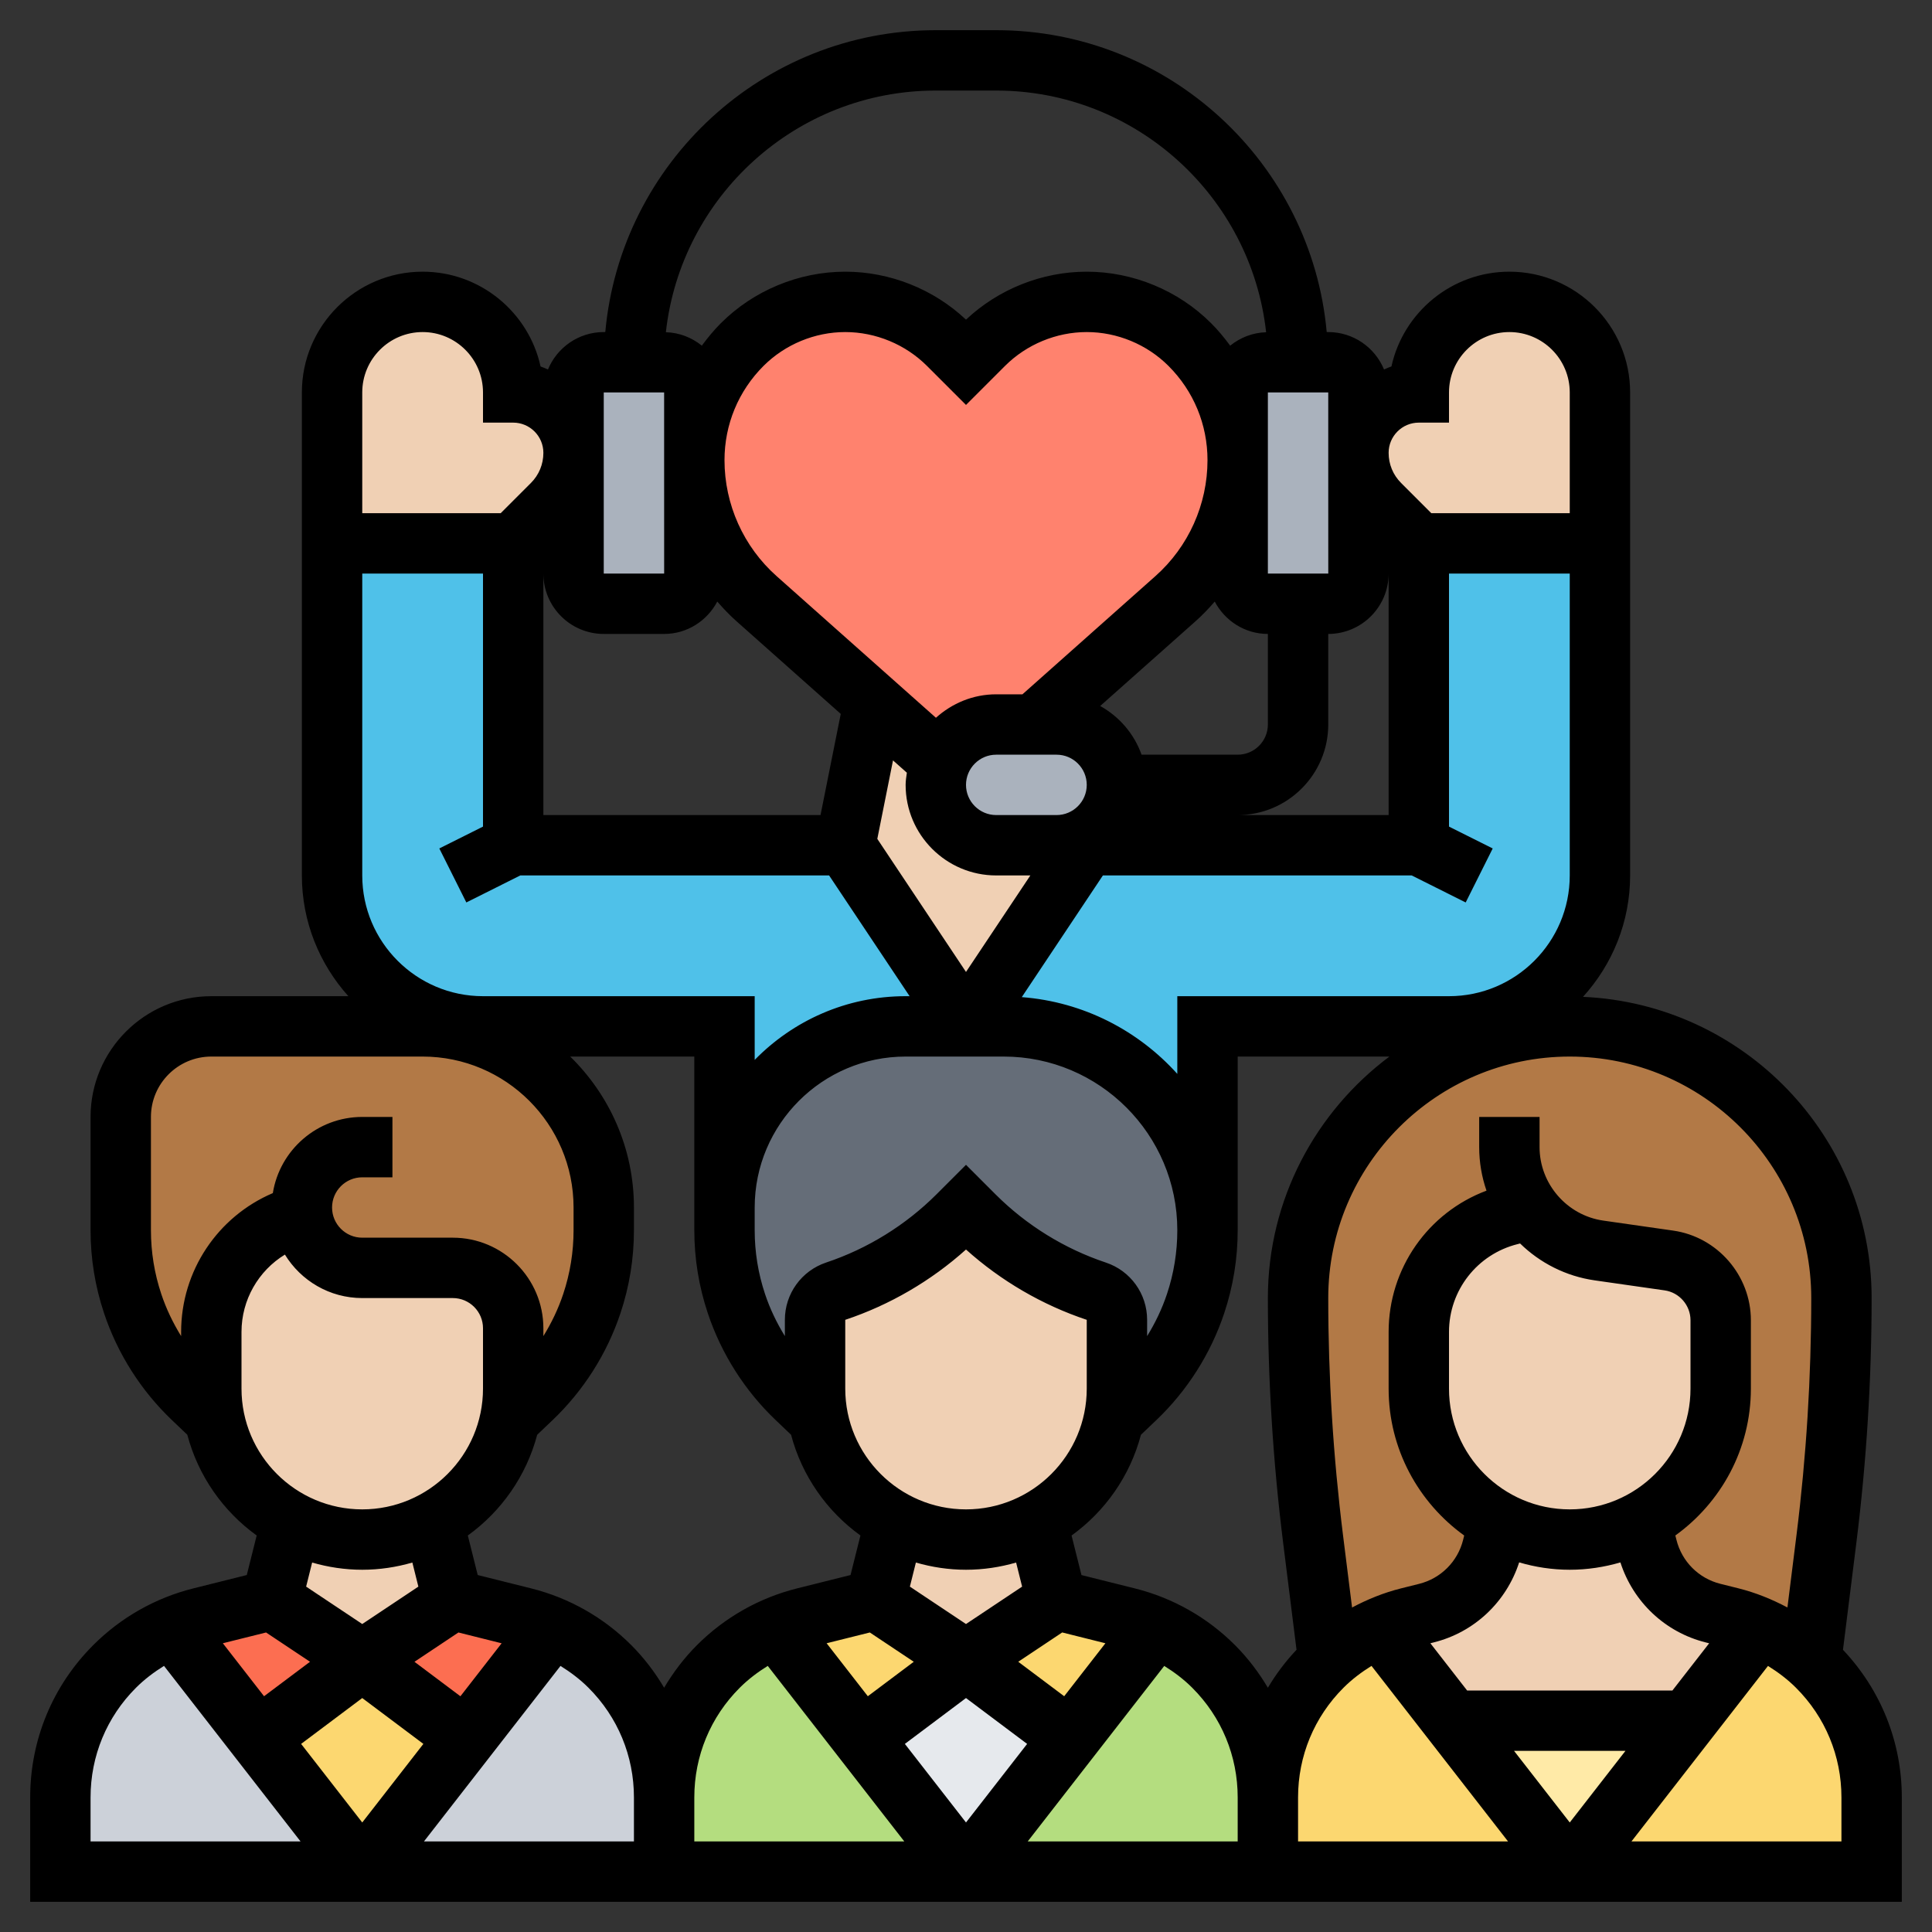 <svg id="_x33_0" enable-background="new 0 0 64 64" height="512" viewBox="0 0 64 64" width="512" xmlns="http://www.w3.org/2000/svg"><rect x="0" y="0" width="64" height="64" fill="#333333" stroke="none"/><g><g><g><path d="m28.56 57.58 3.44 4.42h-10v-2.46c0-1.63.65-3.19 1.8-4.34.55-.55 1.2-.99 1.91-1.29z" fill="#b4dd7f"/></g><g><path d="m42 59.54v2.46h-10l3.44-4.42 2.85-3.67c.71.3 1.36.74 1.91 1.29 1.15 1.15 1.8 2.71 1.8 4.34z" fill="#b4dd7f"/></g><g><path d="m35.44 57.58-3.44 4.42-3.44-4.42 3.44-2.58z" fill="#e6e9ed"/></g><g><path d="m32 55-3.44 2.58-2.85-3.67c.3-.13.62-.24.94-.32l2.35-.59z" fill="#fcd770"/></g><g><path d="m38.29 53.91-2.85 3.67-3.44-2.58 3-2 2.35.59c.32.08.64.19.94.32z" fill="#fcd770"/></g><g><path d="m48.11 57 3.89 5h-10v-2.46c0-1.63.65-3.19 1.8-4.34.07-.07.14-.13.21-.19.5-.46 1.07-.83 1.7-1.1z" fill="#fcd770"/></g><g><path d="m62 59.54v2.46h-10l3.89-5 2.4-3.09c.63.27 1.2.64 1.7 1.1.07.06.14.12.21.19 1.15 1.15 1.8 2.71 1.8 4.34z" fill="#fcd770"/></g><g><path d="m55.89 57-3.89 5-3.89-5z" fill="#ffeaa7"/></g><g><path d="m19.61 43.18c-.4 1.2-1.09 2.27-2 3.14l-.71.68c.07-.32.1-.66.1-1v-2c0-1.1-.9-2-2-2h-3c-1.01 0-1.86-.76-1.98-1.75-1.78.45-3.02 2.04-3.02 3.87v1.88c0 .34.03.68.1 1l-.71-.68c-.91-.87-1.6-1.94-2-3.14-.26-.78-.39-1.6-.39-2.43v-3.75c0-1.66 1.34-3 3-3h7c.33 0 .65.03.96.08 2.86.46 5.04 2.94 5.04 5.92v.75c0 .83-.13 1.65-.39 2.43z" fill="#b27946"/></g><g><path d="m50.7 40.07-.01.01-.66.16c-1.78.45-3.03 2.05-3.03 3.88v1.88c0 1.91 1.07 3.57 2.65 4.41l-.21.84c-.27 1.08-1.11 1.92-2.19 2.19l-.6.15c-.32.08-.64.19-.94.32-.63.27-1.2.64-1.7 1.1l-.01-.01-.5-4.03c-.33-2.64-.5-5.31-.5-7.97 0-2.48 1.01-4.74 2.64-6.36 1.09-1.1 2.47-1.91 4.01-2.33.75-.2 1.54-.31 2.35-.31 2.48 0 4.74 1.01 6.36 2.64 1.63 1.62 2.64 3.88 2.64 6.36 0 2.66-.17 5.33-.5 7.97l-.5 4.03-.01.01c-.5-.46-1.07-.83-1.7-1.1-.3-.13-.62-.24-.94-.32l-.6-.15c-1.08-.27-1.92-1.11-2.19-2.19l-.21-.84c.44-.23.84-.52 1.19-.87.9-.91 1.46-2.16 1.46-3.54v-2.27c0-.99-.73-1.83-1.72-1.98l-2.31-.33c-.94-.13-1.74-.64-2.27-1.35z" fill="#b27946"/></g><g><path d="m39.61 43.18c-.4 1.2-1.09 2.27-2 3.14l-.71.68c.07-.32.1-.66.1-1v-2.28c0-.43-.28-.81-.68-.95-1.53-.51-2.91-1.36-4.05-2.5l-.27-.27-.27.27c-1.14 1.14-2.52 1.99-4.05 2.5-.4.14-.68.52-.68.95v2.28c0 .34.03.68.1 1l-.71-.68c-.91-.87-1.6-1.94-2-3.14-.26-.78-.39-1.6-.39-2.43v-.75c0-3.31 2.69-6 6-6h2 1.25c1.87 0 3.55.76 4.77 1.98s1.98 2.9 1.98 4.77c0 .83-.13 1.65-.39 2.43z" fill="#656d78"/></g><g><path d="m8.56 57.58 3.44 4.42h-10v-2.46c0-1.63.65-3.19 1.8-4.34.55-.55 1.2-.99 1.91-1.29z" fill="#ccd1d9"/></g><g><path d="m22 59.54v2.46h-10l3.44-4.42 2.85-3.67c.71.3 1.36.74 1.91 1.29 1.15 1.15 1.8 2.71 1.8 4.34z" fill="#ccd1d9"/></g><g><path d="m15.44 57.58-3.44 4.42-3.44-4.42 3.44-2.58z" fill="#fcd770"/></g><g><path d="m12 55-3.44 2.58-2.85-3.67c.3-.13.62-.24.94-.32l2.35-.59z" fill="#fc6e51"/></g><g><path d="m18.29 53.91-2.85 3.67-3.44-2.58 3-2 2.35.59c.32.08.64.19.94.32z" fill="#fc6e51"/></g><g><path d="m12 51 2.35-.59.65 2.59-3 2-3-2 .65-2.59c.7.38 1.5.59 2.35.59z" fill="#f0d0b4"/></g><g><path d="m17 44v2c0 .34-.03.68-.1 1-.2.98-.68 1.86-1.36 2.54-.35.35-.75.64-1.19.87l-2.35.59c-.85 0-1.65-.21-2.35-.59-1.3-.69-2.25-1.93-2.55-3.41-.07-.32-.1-.66-.1-1v-1.88c0-1.83 1.24-3.42 3.02-3.87.12.99.97 1.75 1.98 1.75h3c1.1 0 2 .9 2 2z" fill="#f0d0b4"/></g><g><path d="m37 43.72v2.28c0 .34-.03.68-.1 1-.3 1.48-1.25 2.72-2.55 3.41-.7.38-1.5.59-2.35.59l-2.35-.59c-.44-.23-.84-.52-1.19-.87-.68-.68-1.16-1.56-1.36-2.54-.07-.32-.1-.66-.1-1v-2.28c0-.43.28-.81.68-.95 1.53-.51 2.91-1.36 4.05-2.5l.27-.27.27.27c1.14 1.14 2.52 1.99 4.05 2.5.4.14.68.52.68.95z" fill="#f0d0b4"/></g><g><path d="m35 53-3 2-3-2 .65-2.59 2.35.59c.85 0 1.65-.21 2.35-.59z" fill="#f0d0b4"/></g><g><path d="m47.25 53.44c1.08-.27 1.92-1.11 2.19-2.19l.21-.84c.7.38 1.5.59 2.35.59s1.65-.21 2.35-.59l.21.84c.27 1.08 1.11 1.92 2.19 2.19l.6.15c.32.08.64.19.94.32l-2.4 3.09h-7.78l-2.4-3.09c.3-.13.62-.24.94-.32z" fill="#f0d0b4"/></g><g><path d="m50.7 40.07c.53.71 1.33 1.22 2.27 1.35l2.31.33c.99.15 1.72.99 1.72 1.98v2.27c0 1.38-.56 2.63-1.46 3.54-.35.35-.75.64-1.19.87-.7.38-1.5.59-2.35.59s-1.65-.21-2.35-.59c-1.58-.84-2.65-2.5-2.65-4.41v-1.88c0-1.83 1.25-3.43 3.03-3.88l.66-.16z" fill="#f0d0b4"/></g><g><path d="m17 28h11l4 6h-2c-3.31 0-6 2.69-6 6v-6h-8c-.34 0-.68-.04-1.01-.1-2.27-.47-3.99-2.48-3.99-4.9v-11h6z" fill="#4fc1e9"/></g><g><path d="m47 28v-10h6v11c0 2.24-1.48 4.14-3.51 4.78-.47.14-.97.22-1.49.22h-8v6.75c0-1.87-.76-3.55-1.98-4.77s-2.9-1.98-4.77-1.98h-1.25l4-6z" fill="#4fc1e9"/></g><g><path d="m18.41 13.59c.37.36.59.86.59 1.41 0 .64-.25 1.25-.71 1.71l-1.29 1.29h-6v-5c0-.83.34-1.58.88-2.12s1.29-.88 2.12-.88 1.58.34 2.12.88.88 1.29.88 2.12c.55 0 1.05.22 1.41.59z" fill="#f0d0b4"/></g><g><path d="m53 13v5h-6l-1.29-1.29c-.46-.46-.71-1.07-.71-1.71 0-.55.22-1.05.59-1.41.36-.37.86-.59 1.41-.59 0-.83.34-1.58.88-2.12s1.29-.88 2.12-.88 1.58.34 2.12.88.88 1.29.88 2.12z" fill="#f0d0b4"/></g><g><path d="m36 28-4 6-4-6 .94-4.72 2.21 1.96-.15.76c0 1.1.9 2 2 2h2c.34 0 .67-.09.95-.24z" fill="#f0d0b4"/></g><g><path d="m31.59 24.59c-.19.18-.34.41-.44.65l-2.21-1.96-3.88-3.45c-1.31-1.16-2.06-2.83-2.06-4.59 0-1.43.57-2.81 1.59-3.83.9-.9 2.13-1.41 3.41-1.41s2.51.51 3.41 1.41l.59.59.59-.59c.9-.9 2.13-1.41 3.41-1.41s2.51.51 3.41 1.41c1.02 1.02 1.59 2.4 1.59 3.83 0 1.76-.75 3.43-2.06 4.59l-4.69 4.17h-1.25c-.55 0-1.05.22-1.41.59z" fill="#ff826e"/></g><g><path d="m23 15.24v3.76c0 .55-.45 1-1 1h-2c-.55 0-1-.45-1-1v-4-2c0-.55.45-1 1-1h1 1c.55 0 1 .45 1 1z" fill="#aab2bd"/></g><g><path d="m45 15v4c0 .55-.45 1-1 1h-1-1c-.55 0-1-.45-1-1v-3.76-2.24c0-.55.45-1 1-1h1 1c.55 0 1 .45 1 1z" fill="#aab2bd"/></g><g><path d="m35 24c1.1 0 2 .9 2 2 0 .55-.22 1.05-.59 1.41-.13.14-.29.26-.46.35-.28.15-.61.24-.95.24h-2c-1.1 0-2-.9-2-2l.15-.76c.1-.24.25-.47.44-.65.36-.37.86-.59 1.41-.59h1.25z" fill="#aab2bd"/></g></g><path d="m61.051 54.652.445-3.558c.334-2.678.504-5.401.504-8.094 0-5.366-4.251-9.745-9.561-9.978.967-1.065 1.561-2.474 1.561-4.022v-16c0-2.206-1.794-4-4-4-1.91 0-3.513 1.346-3.907 3.14-.085.027-.163.066-.245.1-.3-.727-1.015-1.24-1.848-1.24h-.051c-.507-5.598-5.221-10-10.949-10h-2c-5.728 0-10.442 4.402-10.949 10h-.051c-.833 0-1.548.513-1.848 1.24-.081-.034-.16-.073-.245-.1-.394-1.794-1.997-3.14-3.907-3.14-2.206 0-4 1.794-4 4v16c0 1.538.586 2.937 1.54 4h-4.54c-2.206 0-4 1.794-4 4v3.752c0 .937.15 1.862.446 2.747.447 1.343 1.226 2.569 2.25 3.544l.509.485c.36 1.362 1.185 2.534 2.298 3.337l-.328 1.31-1.768.442c-1.256.313-2.402.963-3.316 1.877-1.349 1.349-2.091 3.142-2.091 5.048v3.458h62v-3.458c0-1.835-.694-3.561-1.949-4.89zm-43.256-7.123.508-.484c1.025-.976 1.804-2.202 2.251-3.544.296-.887.446-1.812.446-2.749v-.752c0-1.958-.81-3.728-2.111-5h4.111v5 .752c0 .937.15 1.862.446 2.747.447 1.343 1.226 2.569 2.25 3.544l.509.485c.36 1.362 1.185 2.534 2.298 3.337l-.328 1.31-1.768.442c-1.256.313-2.402.963-3.316 1.877-.429.429-.789.906-1.091 1.414-.302-.508-.662-.986-1.091-1.414-.914-.915-2.061-1.564-3.316-1.877l-1.768-.442-.328-1.31c1.113-.802 1.938-1.974 2.298-3.336zm-5.795-28.529h4v8.382l-1.447.724.895 1.789 1.788-.895h10.229l2.667 4h-.132c-1.958 0-3.728.81-5 2.111v-2.111h-9c-2.206 0-4-1.794-4-4zm8 2h2c.766 0 1.425-.438 1.761-1.072.198.228.407.448.636.651l3.454 3.07-.67 3.351h-9.181v-8c0 1.103.897 2 2 2zm26.764 8 1.789.895.895-1.789-1.448-.724v-8.382h4v10c0 2.206-1.794 4-4 4h-9v2.574c-1.294-1.436-3.111-2.386-5.152-2.543l2.687-4.031zm-4.26 22.093.445 3.558c-.366.388-.682.809-.949 1.258-.302-.508-.662-.986-1.091-1.414-.914-.915-2.061-1.564-3.316-1.877l-1.768-.442-.328-1.31c1.113-.802 1.938-1.974 2.298-3.337l.508-.484c1.025-.976 1.804-2.202 2.251-3.544.296-.887.446-1.812.446-2.749v-5.752h5.026c-2.438 1.825-4.026 4.727-4.026 8 0 2.693.17 5.416.504 8.093zm-15.137-9.27c-.817.273-1.367 1.036-1.367 1.898v.539c-.27-.438-.494-.904-.657-1.393-.228-.682-.343-1.393-.343-2.115v-.752c0-2.757 2.243-5 5-5h3.248c3.172 0 5.752 2.581 5.752 5.752 0 .721-.115 1.433-.343 2.115-.163.489-.387.956-.657 1.393v-.539c0-.862-.55-1.625-1.367-1.897-1.368-.456-2.632-1.237-3.652-2.257l-.981-.981-.98.98c-1.021 1.02-2.285 1.801-3.653 2.257zm2.215-16.634.459.408c-.018.133-.041.265-.041.403 0 1.654 1.346 3 3 3h1.132l-2.132 3.197-2.938-4.408zm5.418-.189c.552 0 1 .449 1 1s-.448 1-1 1h-2c-.552 0-1-.449-1-1s.448-1 1-1zm-7 18.721c1.473-.491 2.844-1.291 4-2.329 1.156 1.038 2.527 1.838 4 2.329v2.279c0 2.206-1.794 4-4 4s-4-1.794-4-4zm4 8.279c.576 0 1.132-.086 1.66-.239l.199.798-1.859 1.239-1.859-1.239.199-.798c.528.153 1.084.239 1.66.239zm-3.186 2.078 1.456.97-1.522 1.142-1.365-1.755zm3.186 2.172 2.025 1.519-2.025 2.603-2.025-2.603zm3.253-.06-1.522-1.142 1.456-.971 1.431.358zm10.747-37.19v8h-5c1.654 0 3-1.346 3-3v-3c1.103 0 2-.897 2-2zm-4 2v3c0 .551-.448 1-1 1h-3.184c-.247-.692-.737-1.261-1.371-1.613l3.16-2.808c.228-.203.437-.423.635-.651.335.634.994 1.072 1.76 1.072zm-3.725-1.916-4.405 3.916h-.87c-.769 0-1.464.299-1.996.777l-5.278-4.692c-1.097-.975-1.726-2.376-1.726-3.842 0-1.179.459-2.288 1.293-3.122.713-.712 1.699-1.121 2.707-1.121s1.994.409 2.707 1.121l1.293 1.293 1.293-1.293c.713-.712 1.699-1.121 2.707-1.121s1.994.409 2.707 1.121c.834.834 1.293 1.942 1.293 3.122 0 1.466-.629 2.867-1.725 3.841zm-23.089 34.994 1.431.358-1.365 1.755-1.522-1.142zm-3.186 2.172 2.025 1.519-2.025 2.603-2.025-2.603zm6.567-1.064c.333.207.648.444.928.724.971.97 1.505 2.26 1.505 3.632v1.458h-6.956zm4.433 4.356c0-1.373.534-2.663 1.505-3.633.28-.28.595-.517.928-.724l4.523 5.815h-6.956zm15.567-4.356c.333.207.648.444.928.724.971.97 1.505 2.26 1.505 3.632v1.458h-6.956zm4.433 4.356c0-1.373.534-2.663 1.505-3.633.28-.28.595-.517.928-.724l4.523 5.815h-6.956zm7.155-1.542h3.69l-1.845 2.372zm5.246-2h-6.801l-1.217-1.565.114-.029c1.347-.336 2.403-1.342 2.827-2.65.532.156 1.093.244 1.676.244s1.145-.088 1.678-.243c.423 1.308 1.479 2.313 2.825 2.65l.115.029zm-3.401-6c-2.206 0-4-1.794-4-4v-1.877c0-1.379.935-2.576 2.273-2.91l.082-.021c.657.642 1.514 1.085 2.473 1.222l2.313.331c.49.069.859.495.859.989v2.266c0 2.206-1.794 4-4 4zm8-7c0 2.61-.164 5.25-.488 7.845l-.301 2.405c-.511-.272-1.051-.491-1.617-.633l-.605-.151c-.718-.18-1.275-.737-1.454-1.455l-.037-.146c1.512-1.09 2.502-2.862 2.502-4.865v-2.266c0-1.483-1.107-2.76-2.575-2.969l-2.313-.331c-1.205-.172-2.112-1.218-2.112-2.434v-1h-2v1c0 .501.085.987.242 1.442-1.934.724-3.242 2.575-3.242 4.681v1.877c0 2.003.99 3.775 2.503 4.866l-.036.146c-.18.718-.737 1.275-1.456 1.455l-.604.151c-.567.142-1.107.361-1.618.633l-.301-2.405c-.324-2.596-.488-5.236-.488-7.846 0-4.411 3.589-8 8-8s8 3.589 8 8zm-13-29h1v-1c0-1.103.897-2 2-2s2 .897 2 2v4h-4.586l-1-1c-.268-.267-.414-.622-.414-1 0-.551.448-1 1-1zm-3 .996v.004.003l.001 3.997h-2.001v-6h2zm-13-11.996h2c4.627 0 8.445 3.51 8.942 8.006-.452.013-.862.179-1.191.445-.192-.26-.397-.511-.63-.743-1.085-1.086-2.587-1.708-4.121-1.708-1.478 0-2.926.577-4 1.589-1.074-1.012-2.522-1.589-4-1.589-1.534 0-3.036.622-4.121 1.707-.233.232-.438.484-.63.743-.329-.266-.739-.431-1.191-.445.497-4.495 4.315-8.005 8.942-8.005zm-11 10h2v2.235.007.007l.001 3.751h-2.001zm-6-2c1.103 0 2 .897 2 2v1h1c.552 0 1 .449 1 1 0 .378-.146.733-.414 1l-1 1h-4.586v-4c0-1.103.897-2 2-2zm-8.657 31.867c-.228-.682-.343-1.393-.343-2.115v-3.752c0-1.103.897-2 2-2h7c2.757 0 5 2.243 5 5v.752c0 .721-.115 1.433-.343 2.115-.163.489-.387.956-.657 1.393v-.26c0-1.654-1.346-3-3-3h-3c-.552 0-1-.449-1-1s.448-1 1-1h1v-2h-1c-1.492 0-2.733 1.095-2.962 2.523-1.821.776-3.038 2.571-3.038 4.6v.137c-.27-.438-.494-.904-.657-1.393zm2.657 1.256c0-1.068.563-2.029 1.438-2.563.528.863 1.479 1.44 2.562 1.44h3c.552 0 1 .449 1 1v2c0 2.206-1.794 4-4 4s-4-1.794-4-4zm4 7.877c.576 0 1.132-.086 1.66-.239l.199.798-1.859 1.239-1.859-1.239.199-.798c.528.153 1.084.239 1.66.239zm-3.186 2.078 1.456.97-1.523 1.142-1.365-1.755zm-5.814 5.464c0-1.373.534-2.663 1.505-3.633.28-.28.595-.517.928-.724l4.523 5.815h-6.956zm58 1.458h-6.956l4.523-5.814c.333.207.648.444.928.724.971.97 1.505 2.26 1.505 3.632z"/></g></svg>